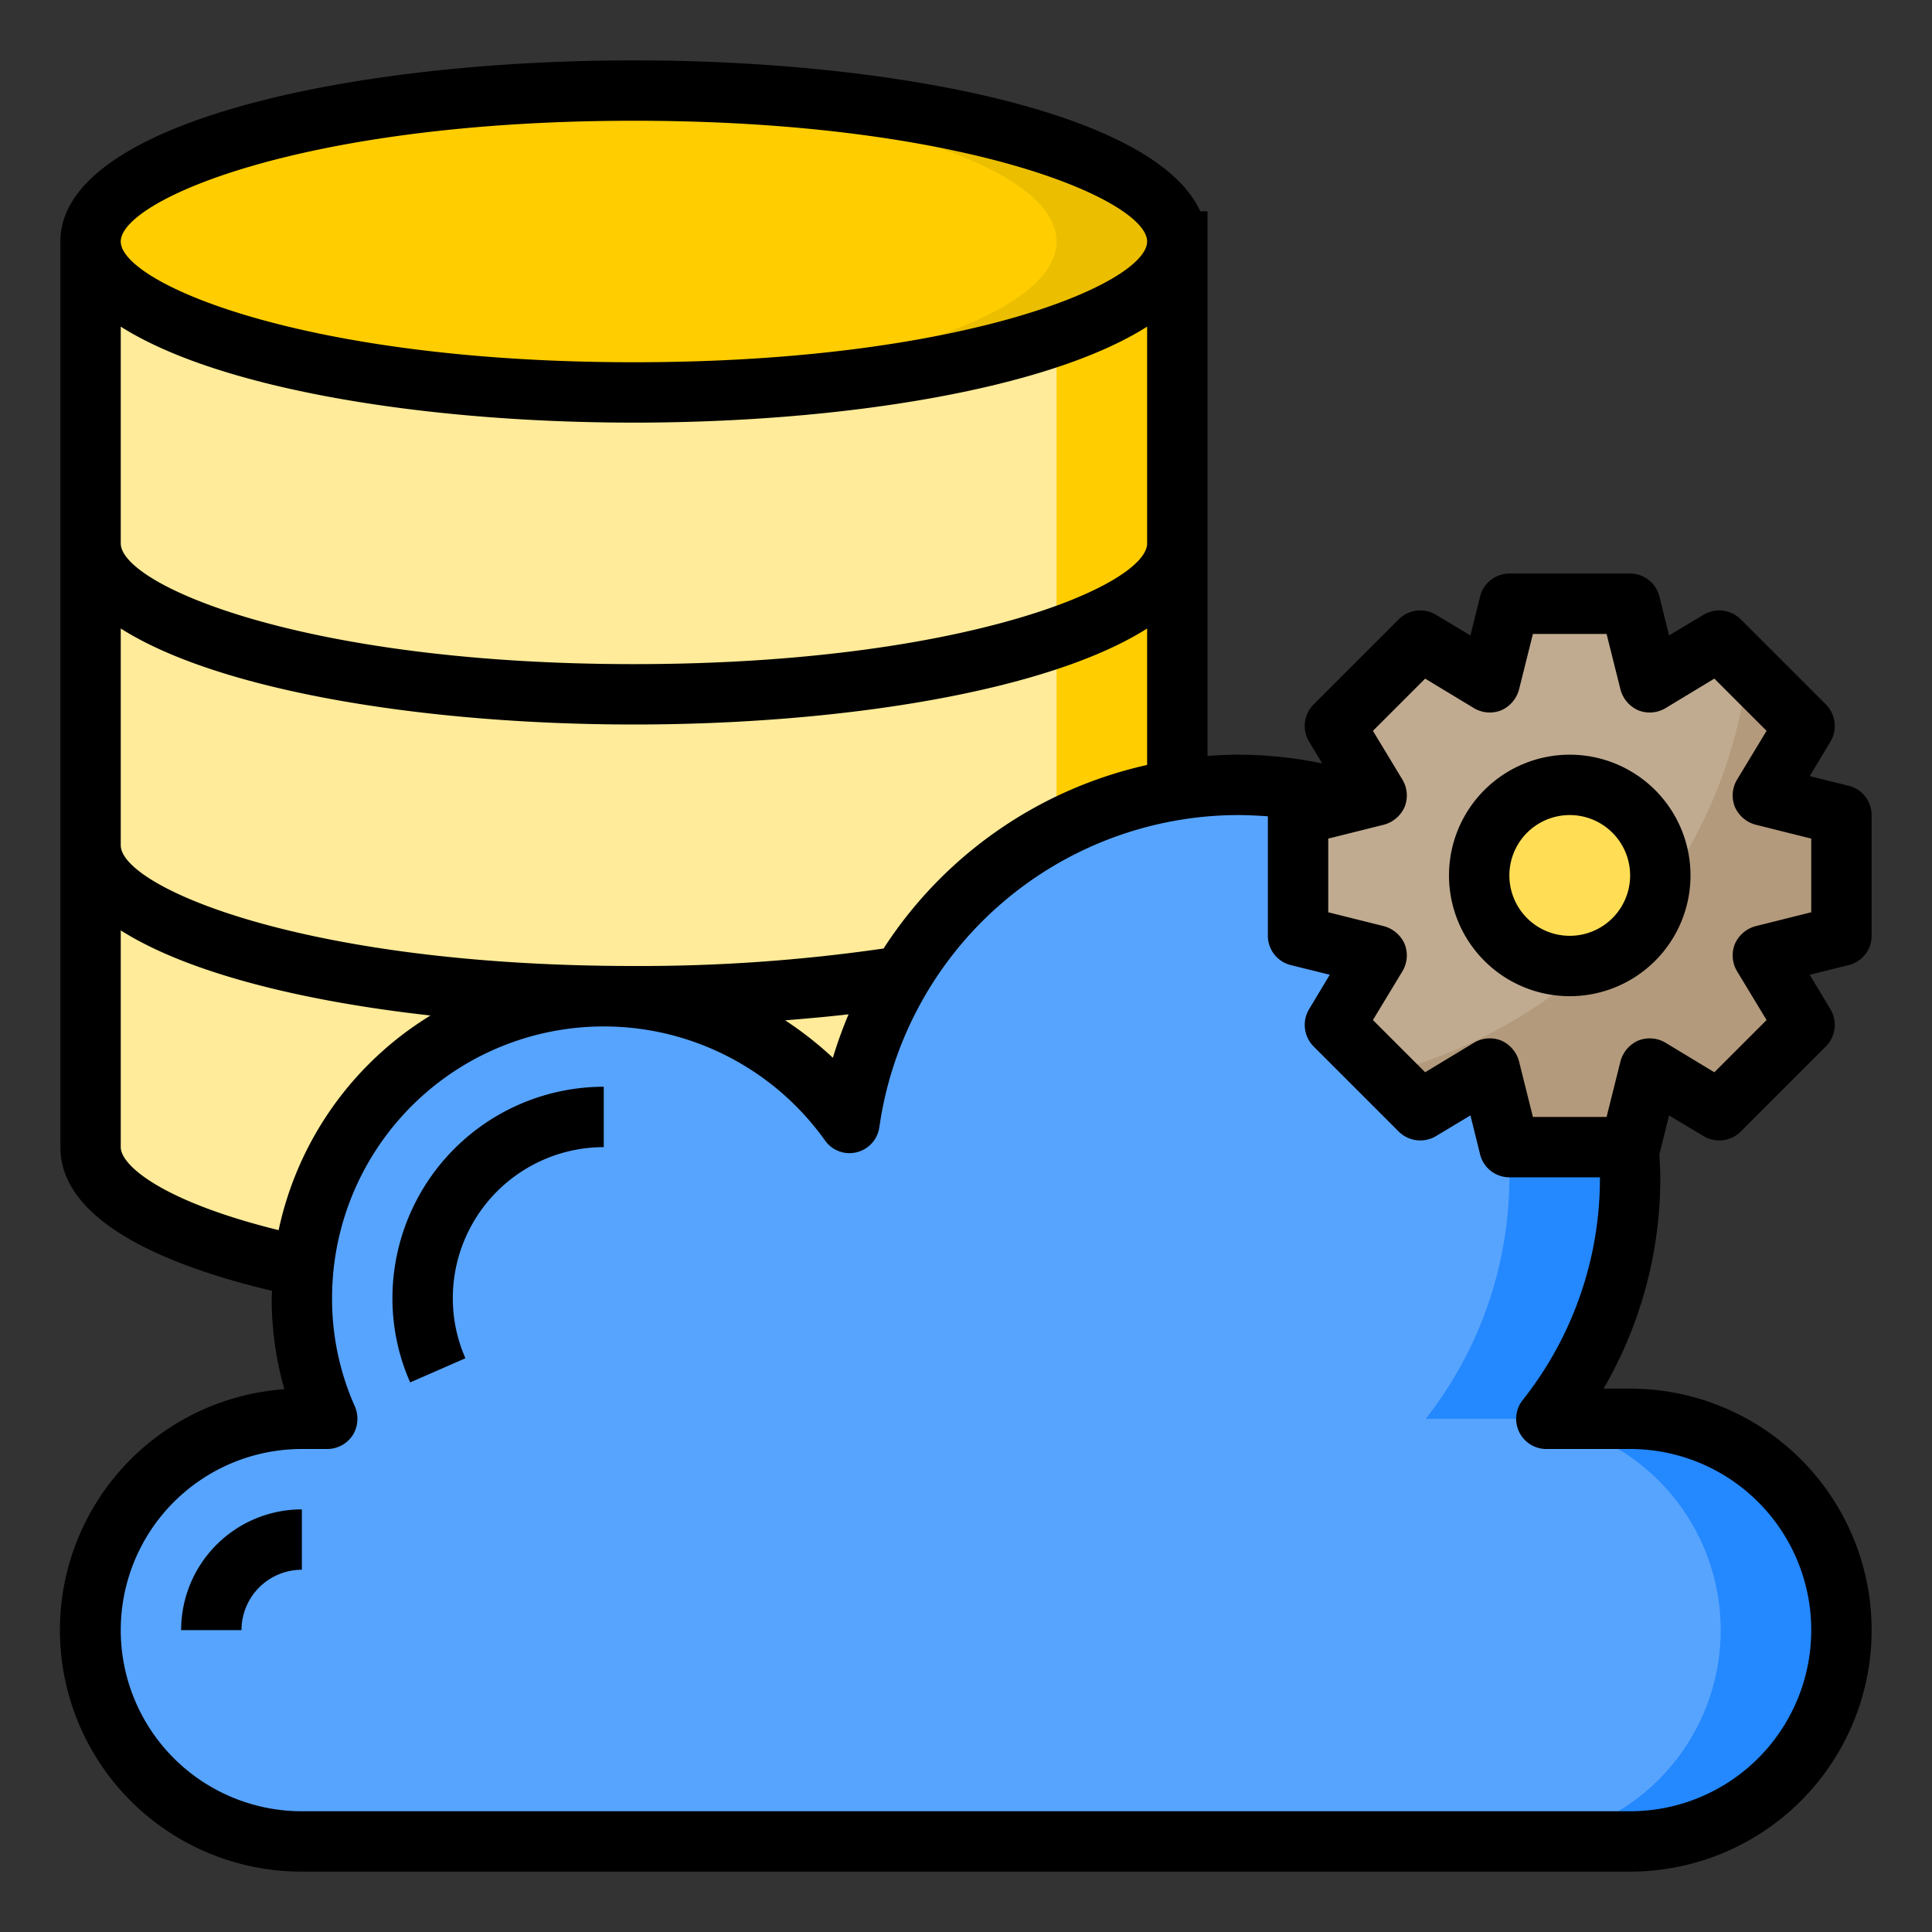 <svg height="512" viewBox="0 0 64 64" width="512" xmlns="http://www.w3.org/2000/svg"><rect x="0" y="0" width="64" height="64" fill="#333333" stroke="none"/><g id="database"><g fill="#ffeb99"><path d="m39 28v10c0 2.76-8.06 5-18 5s-18-2.24-18-5v-10c0 2.76 8.06 5 18 5s18-2.24 18-5z"/><path d="m39 18v10c0 2.76-8.06 5-18 5s-18-2.24-18-5v-10c0 2.76 8.06 5 18 5s18-2.24 18-5z"/><path d="m39 8v10c0 2.76-8.06 5-18 5s-18-2.24-18-5v-10c0 2.76 8.06 5 18 5s18-2.24 18-5z"/></g><ellipse cx="21" cy="8" fill="#ffcd00" rx="18" ry="5"/><path d="m39 18v10c0 1.19-1.5 2.28-4 3.14v-10c2.5-.86 4-1.95 4-3.14z" fill="#ffcd00"/><path d="m39 8v10c0 1.19-1.5 2.28-4 3.14v-10c2.5-.86 4-1.95 4-3.14z" fill="#ffcd00"/><path d="m39 8c0 2.76-8.06 5-18 5-.68 0-1.34-.01-2-.04 9-.27 16-2.39 16-4.96s-7-4.69-16-4.96c.66-.03 1.32-.04 2-.04 9.94 0 18 2.24 18 5z" fill="#ebbf00"/><path d="m39 28v10c0 2.76-8.06 5-18 5-.68 0-1.34-.01-2-.04 9-.27 16-2.39 16-4.96v-6.86c2.5-.86 4-1.95 4-3.14z" fill="#ffcd00"/><path d="m29.85 32.35a12.833 12.833 0 0 0 -1.71 4.85 9.977 9.977 0 0 0 -8.14-4.2v-.01c.33.01.67.01 1 .01a56.765 56.765 0 0 0 8.85-.65z" fill="#ffeb99"/><path d="m61 54a7 7 0 0 1 -7 7h-44a7 7 0 0 1 0-14h.84a9.994 9.994 0 0 1 17.3-9.8 12.991 12.991 0 1 1 23.09 9.8h2.77a7 7 0 0 1 7 7z" fill="#57a4ff"/><path d="m61 54a7 7 0 0 1 -7 7h-4a7 7 0 0 0 0-14h-2.77a12.98 12.98 0 0 0 -8.21-20.84 11.758 11.758 0 0 1 1.98-.16 12.984 12.984 0 0 1 10.23 21h2.77a7 7 0 0 1 7 7z" fill="#2488ff"/><path d="m55 29a3 3 0 1 0 -3 3 3 3 0 0 0 3-3z" fill="#c0ab91"/><path d="m61 31-2.6.65 1.38 2.3-2.83 2.83-2.3-1.38-.65 2.6h-4l-.65-2.6-2.3 1.38-2.83-2.83 1.38-2.3-2.6-.65v-4l1.76-.44.84-.21-1.38-2.3 2.83-2.83 2.3 1.38.65-2.6h4l.65 2.6 2.3-1.38 2.83 2.83-1.38 2.3 2.6.65z" fill="#c0ab91"/><path d="m61 31-2.6.65 1.38 2.3-2.83 2.83-2.3-1.38-.65 2.6h-4l-.65-2.6-2.3 1.38-1.2-1.2a16.738 16.738 0 0 0 10.15-7.58 15.59 15.59 0 0 0 1.89-5.84l1.89 1.89-1.38 2.3 2.6.65z" fill="#b39a7c"/><circle cx="52" cy="29" fill="#ffde55" r="3"/><path d="m6 54h2a2 2 0 0 1 2-2v-2a4 4 0 0 0 -4 4z"/><path d="m13 43a6.892 6.892 0 0 0 .587 2.794l1.831-.8a4.927 4.927 0 0 1 -.418-1.994 5.006 5.006 0 0 1 5-5v-2a7.008 7.008 0 0 0 -7 7z"/><path d="m62 31v-4a1 1 0 0 0 -.76-.97l-1.29-.32.69-1.15a1.014 1.014 0 0 0 -.15-1.22l-2.83-2.83a1.014 1.014 0 0 0 -1.22-.15l-1.15.69-.32-1.29a1 1 0 0 0 -.97-.76h-4a1 1 0 0 0 -.97.76l-.32 1.29-1.15-.69a1.014 1.014 0 0 0 -1.22.15l-2.83 2.83a1.014 1.014 0 0 0 -.15 1.22l.44.73a13.714 13.714 0 0 0 -2.8-.29c-.34 0-.67.02-1 .04v-18.04h-.24c-1.48-3.28-10.16-5-18.76-5-9.44 0-19 2.06-19 6v30c0 2.51 3.64 3.96 7.01 4.76 0 .08-.01.16-.01.24a10.957 10.957 0 0 0 .42 3.02 8 8 0 0 0 .58 15.98h44a8 8 0 0 0 0-16h-.88a13.88 13.88 0 0 0 1.88-7c0-.26-.02-.51-.03-.76l.32-1.29 1.15.69a1.014 1.014 0 0 0 1.22-.15l2.83-2.83a1.014 1.014 0 0 0 .15-1.22l-.69-1.15 1.29-.32a1 1 0 0 0 .76-.97zm-41-27c11 0 17 2.64 17 4s-6 4-17 4-17-2.64-17-4 6-4 17-4zm-17 6.82c3.29 2.09 10.16 3.18 17 3.18s13.71-1.09 17-3.18v7.18c0 1.36-6 4-17 4s-17-2.64-17-4zm0 10c3.29 2.09 10.16 3.18 17 3.18s13.71-1.09 17-3.18v4.52a14.036 14.036 0 0 0 -8.73 6.08 56.2 56.2 0 0 1 -8.27.58c-11 0-17-2.64-17-4zm24.11 12.78a14.527 14.527 0 0 0 -.52 1.44 11.815 11.815 0 0 0 -1.58-1.24c.72-.06 1.42-.12 2.1-.2zm-18.88 7.15c-3.81-.94-5.23-2.13-5.23-2.75v-7.18c2.19 1.39 5.95 2.34 10.26 2.82a11.023 11.023 0 0 0 -5.03 7.11zm44.77 7.25a6 6 0 0 1 0 12h-44a6 6 0 0 1 0-12h.84a1.013 1.013 0 0 0 .84-.45 1.034 1.034 0 0 0 .08-.95 8.747 8.747 0 0 1 -.76-3.6 9 9 0 0 1 16.33-5.22.991.991 0 0 0 1.05.39 1 1 0 0 0 .75-.83 12.031 12.031 0 0 1 11.87-10.34c.34 0 .67.02 1 .04v3.96a1 1 0 0 0 .76.97l1.29.32-.69 1.15a1.014 1.014 0 0 0 .15 1.22l2.83 2.83a1.014 1.014 0 0 0 1.22.15l1.15-.69.32 1.29a1 1 0 0 0 .97.76h3a11.818 11.818 0 0 1 -2.56 7.38 1 1 0 0 0 .79 1.62zm6-17.78-1.84.46a1.045 1.045 0 0 0 -.69.59 1.023 1.023 0 0 0 .07.9l.98 1.62-1.73 1.73-1.62-.98a1.023 1.023 0 0 0 -.9-.07 1.045 1.045 0 0 0 -.59.69l-.46 1.84h-2.44l-.46-1.84a1.045 1.045 0 0 0 -.59-.69 1.023 1.023 0 0 0 -.9.07l-1.62.98-1.73-1.73.98-1.62a1.023 1.023 0 0 0 .07-.9 1.045 1.045 0 0 0 -.69-.59l-1.84-.46v-2.44l1.84-.46a1.045 1.045 0 0 0 .69-.59 1.023 1.023 0 0 0 -.07-.9l-.98-1.62 1.73-1.73 1.62.98a1.023 1.023 0 0 0 .9.07 1.045 1.045 0 0 0 .59-.69l.46-1.84h2.44l.46 1.84a1.045 1.045 0 0 0 .59.69 1.023 1.023 0 0 0 .9-.07l1.62-.98 1.73 1.73-.98 1.62a1.023 1.023 0 0 0 -.07.9 1.045 1.045 0 0 0 .69.59l1.84.46z"/><path d="m52 25a4 4 0 1 0 4 4 4 4 0 0 0 -4-4zm0 6a2 2 0 1 1 2-2 2 2 0 0 1 -2 2z"/></g></svg>